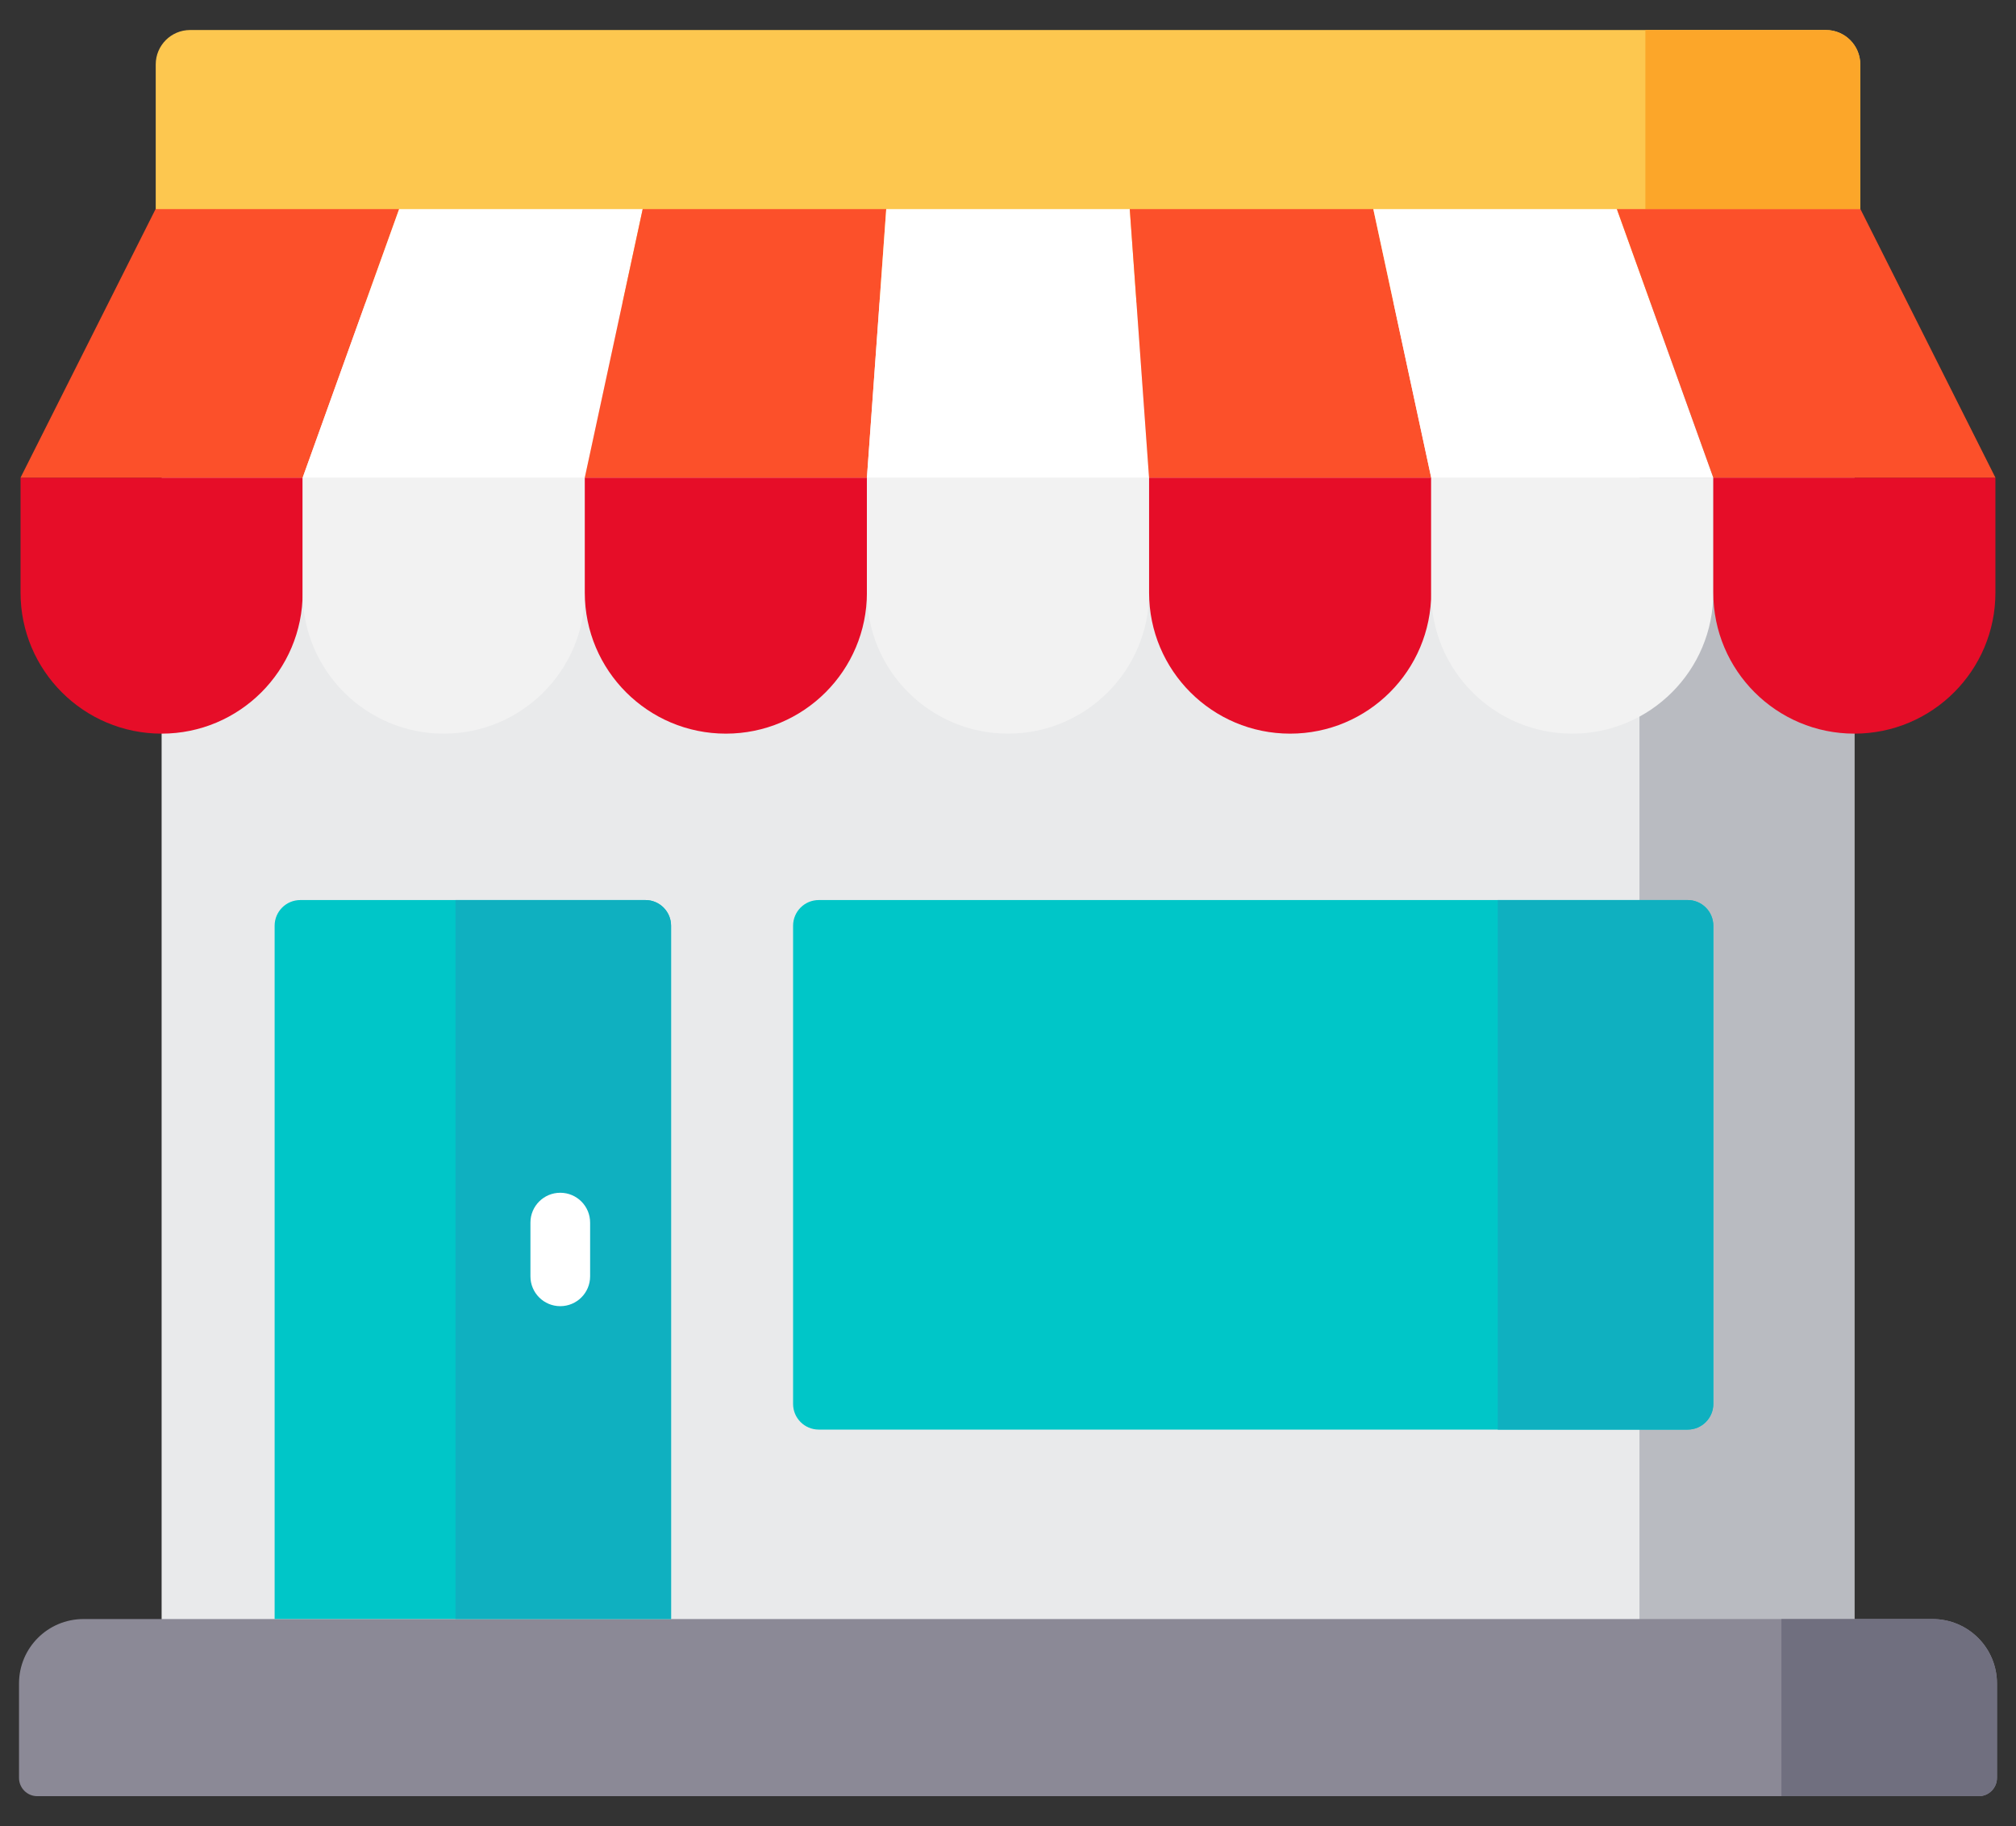 <svg width="53" height="48" viewBox="0 0 53 48" fill="none" xmlns="http://www.w3.org/2000/svg">
<rect x="0" y="0" width="53" height="48" fill="#333333" stroke="none"/>
<g clip-path="url(#clip0_990_26910)">
<path d="M48.751 7.945H4.249V46.035H48.751V7.945Z" fill="#E9EAEB"/>
<path d="M48.751 7.945H43.101V46.035H48.751V7.945Z" fill="#B9BBC1"/>
<path d="M48.906 7.946H4.094V1.694C4.094 1.194 4.499 0.789 4.998 0.789H48.002C48.501 0.789 48.906 1.194 48.906 1.694V7.946Z" fill="#FDC74F"/>
<path d="M48.002 0.789H43.256V5.496H48.906V1.694C48.906 1.194 48.501 0.789 48.002 0.789Z" fill="#FCA629"/>
<path d="M4.249 19.284C2.201 19.284 0.54 17.624 0.54 15.576V12.555H7.957V15.576C7.958 17.624 6.297 19.284 4.249 19.284Z" fill="#E60D28"/>
<path d="M11.666 19.284C9.618 19.284 7.957 17.624 7.957 15.576V12.555H15.374V15.576C15.374 17.624 13.714 19.284 11.666 19.284Z" fill="#F2F2F2"/>
<path d="M19.083 19.284C17.035 19.284 15.374 17.624 15.374 15.576V12.555H22.791V15.576C22.791 17.624 21.131 19.284 19.083 19.284Z" fill="#E60D28"/>
<path d="M26.5 19.284C24.452 19.284 22.791 17.624 22.791 15.576V12.555H30.209V15.576C30.209 17.624 28.548 19.284 26.5 19.284Z" fill="#F2F2F2"/>
<path d="M33.917 19.284C31.869 19.284 30.209 17.624 30.209 15.576V12.555H37.626V15.576C37.626 17.624 35.965 19.284 33.917 19.284Z" fill="#E60D28"/>
<path d="M41.334 19.284C39.286 19.284 37.626 17.624 37.626 15.576V12.555H45.042V15.576C45.043 17.624 43.382 19.284 41.334 19.284Z" fill="#F2F2F2"/>
<path d="M48.751 19.284C46.703 19.284 45.042 17.624 45.042 15.576V12.555H52.459V15.576C52.46 17.624 50.799 19.284 48.751 19.284Z" fill="#E60D28"/>
<path d="M7.957 12.555H0.54L4.09 5.496H10.493L7.957 12.555Z" fill="#FC502A"/>
<path d="M15.374 12.555H7.957L10.493 5.496H16.896L15.374 12.555Z" fill="white"/>
<path d="M22.791 12.555H15.374L16.896 5.496H23.299L22.791 12.555Z" fill="#FC502A"/>
<path d="M30.209 12.555H22.791L23.299 5.496H29.701L30.209 12.555Z" fill="white"/>
<path d="M37.625 12.555H30.208L29.701 5.496H36.104L37.625 12.555Z" fill="#FC502A"/>
<path d="M45.042 12.555H37.626L36.104 5.496H42.507L45.042 12.555Z" fill="white"/>
<path d="M52.459 12.555H45.042L42.507 5.496H48.91L52.459 12.555Z" fill="#FC502A"/>
<path d="M50.806 42.557H2.194C1.258 42.557 0.5 43.315 0.5 44.25V46.733C0.5 46.998 0.715 47.213 0.98 47.213H52.02C52.285 47.213 52.5 46.998 52.5 46.733V44.25C52.5 43.315 51.742 42.557 50.806 42.557Z" fill="#8B8996"/>
<path d="M50.806 42.557H46.833V47.213H52.02C52.285 47.213 52.5 46.998 52.5 46.733V44.25C52.5 43.315 51.742 42.557 50.806 42.557Z" fill="#706F7F"/>
<path d="M44.368 37.577H21.525C21.152 37.577 20.85 37.275 20.85 36.903V24.333C20.85 23.96 21.152 23.658 21.525 23.658H44.368C44.74 23.658 45.043 23.96 45.043 24.333V36.903C45.043 37.275 44.74 37.577 44.368 37.577Z" fill="#00C6C8"/>
<path d="M44.368 23.658H39.375V37.577H44.368C44.74 37.577 45.042 37.275 45.042 36.903V24.333C45.042 23.96 44.74 23.658 44.368 23.658Z" fill="#0FB0C0"/>
<path d="M17.642 42.556H7.22V24.333C7.22 23.96 7.522 23.658 7.895 23.658H16.967C17.34 23.658 17.642 23.96 17.642 24.333V42.556Z" fill="#00C6C8"/>
<path d="M16.967 23.658H11.975V42.556H17.642V24.333C17.642 23.96 17.34 23.658 16.967 23.658Z" fill="#0FB0C0"/>
<path d="M14.729 34.333C15.163 34.333 15.514 33.982 15.514 33.549V32.136C15.514 31.703 15.163 31.352 14.729 31.352C14.296 31.352 13.945 31.703 13.945 32.136V33.549C13.945 33.982 14.296 34.333 14.729 34.333Z" fill="white"/>
</g>
<defs>
<clipPath id="clip0_990_26910">
<rect width="53" height="48" fill="white"/>
</clipPath>
</defs>
</svg>
